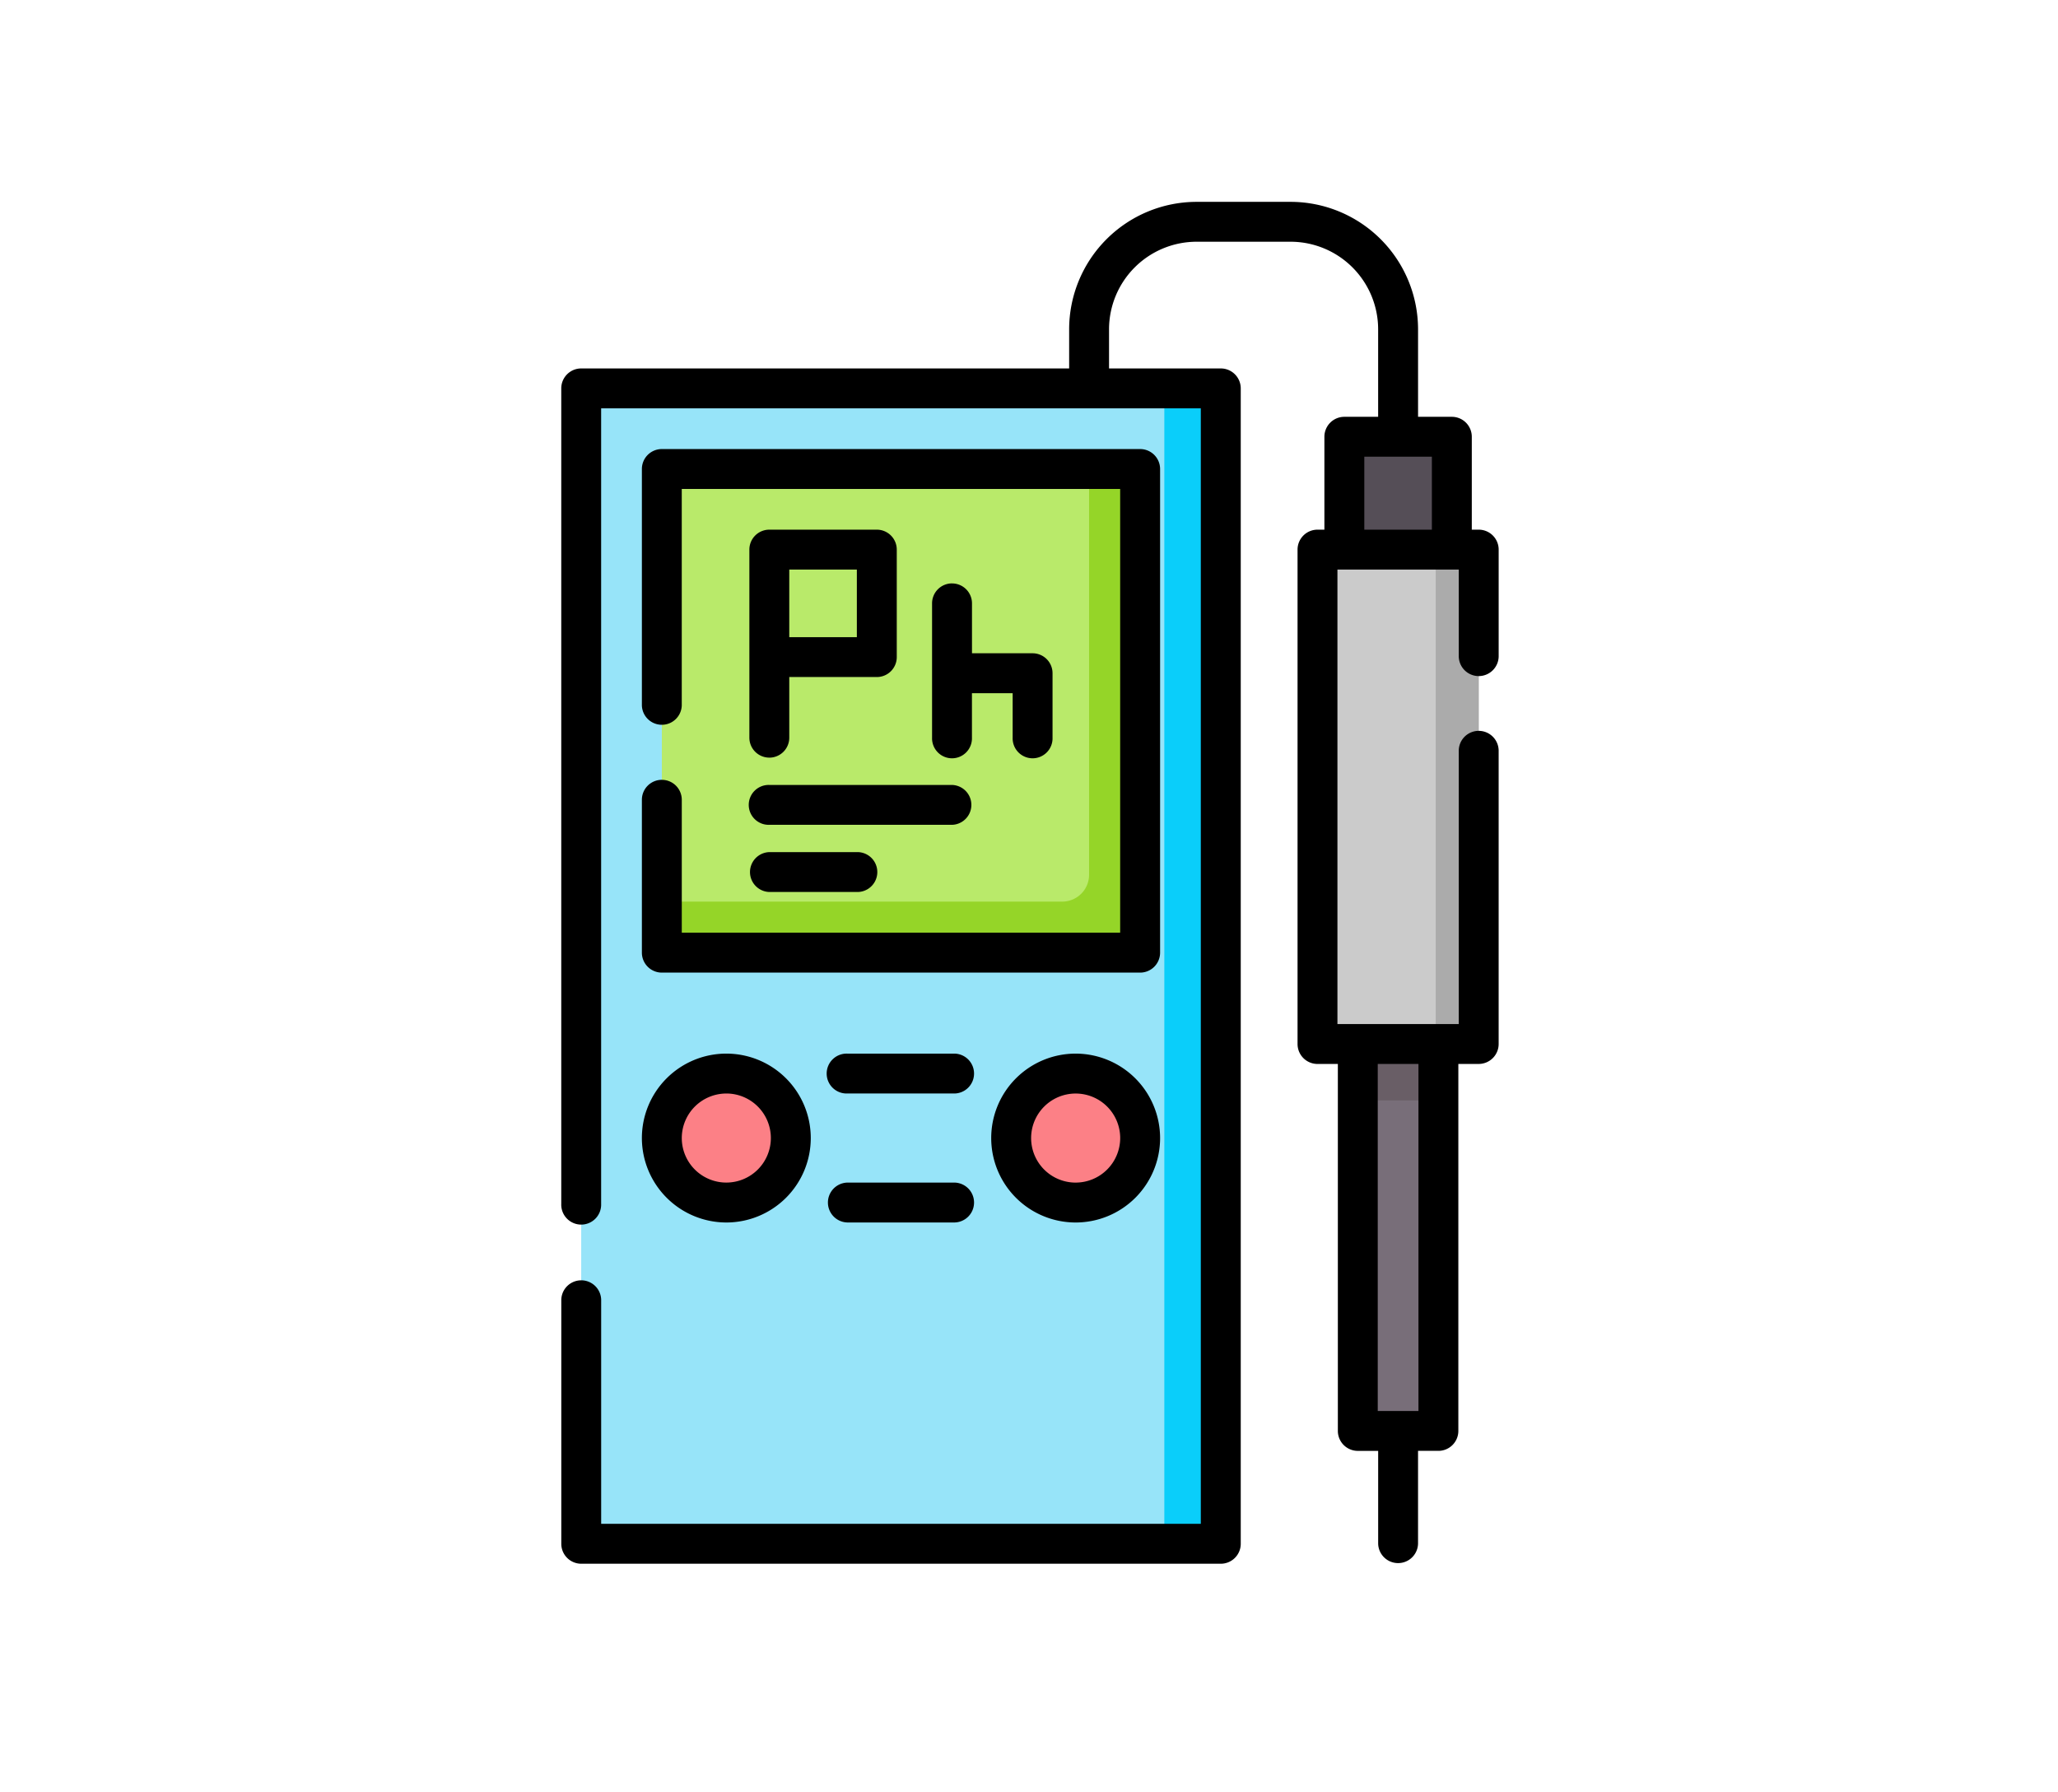 <svg xmlns="http://www.w3.org/2000/svg" xmlns:xlink="http://www.w3.org/1999/xlink" width="418" height="364" viewBox="0 0 418 364">
  <defs>
    <filter id="Rectángulo_44643" x="0" y="0" width="418" height="364" filterUnits="userSpaceOnUse">
      <feOffset dy="3" input="SourceAlpha"/>
      <feGaussianBlur stdDeviation="3" result="blur"/>
      <feFlood flood-opacity="0.161"/>
      <feComposite operator="in" in2="blur"/>
      <feComposite in="SourceGraphic"/>
    </filter>
  </defs>
  <g id="Grupo_174007" data-name="Grupo 174007" transform="translate(-591 -6578.656)">
    <g transform="matrix(1, 0, 0, 1, 591, 6578.66)" filter="url(#Rectángulo_44643)">
      <rect id="Rectángulo_44643-2" data-name="Rectángulo 44643" width="400" height="346" rx="45" transform="translate(9 6)" fill="#fff"/>
    </g>
    <g id="Grupo_171746" data-name="Grupo 171746" transform="translate(-295 102.97)">
      <g id="Grupo_171745" data-name="Grupo 171745" transform="translate(920.197 6516.687)">
        <path id="Trazado_259209" data-name="Trazado 259209" d="M87.3,70.13H217.2V304.815H87.3Z" transform="translate(-3.448 -32.24)" fill="#97e4f9"/>
        <path id="Trazado_259210" data-name="Trazado 259210" d="M306.508,70.13h11.461V304.815H306.508Z" transform="translate(-104.219 -32.24)" fill="#0acefa"/>
        <path id="Trazado_259211" data-name="Trazado 259211" d="M214.757,100.435v98.24H117.608v-98.24Z" transform="translate(-17.379 -46.171)" fill="#b9ea6a"/>
        <path id="Trazado_259212" data-name="Trazado 259212" d="M204.387,100.435v82.413a5.458,5.458,0,0,1-5.458,5.458H117.608v10.37h97.149v-98.24Z" transform="translate(-17.379 -46.171)" fill="#95d528"/>
        <circle id="Elipse_6297" data-name="Elipse 6297" cx="13.099" cy="13.099" r="13.099" transform="translate(100.229 177.064)" fill="#fc8086"/>
        <circle id="Elipse_6298" data-name="Elipse 6298" cx="13.099" cy="13.099" r="13.099" transform="translate(171.18 177.064)" fill="#fc8086"/>
        <path id="Trazado_259213" data-name="Trazado 259213" d="M364.087,130.74h32.747V231.163H364.087Z" transform="translate(-130.689 -60.103)" fill="#cbcbcb"/>
        <path id="Trazado_259214" data-name="Trazado 259214" d="M408.535,130.74h8.733V231.163h-8.733Z" transform="translate(-151.122 -60.103)" fill="#ababab"/>
        <path id="Trazado_259215" data-name="Trazado 259215" d="M379.24,316.61h16.373V395.2H379.24Z" transform="translate(-137.655 -145.55)" fill="#786e79"/>
        <path id="Trazado_259216" data-name="Trazado 259216" d="M374.189,88.313H396.02v22.923H374.189Z" transform="translate(-135.333 -40.599)" fill="#554e57"/>
        <path id="Trazado_259217" data-name="Trazado 259217" d="M379.24,316.61h16.373v11.461H379.24Z" transform="translate(-137.655 -145.55)" fill="#695e66"/>
        <path id="Trazado_259218" data-name="Trazado 259218" d="M114.16,160.12a4.052,4.052,0,0,0-4.052,4.052v31.055a4.052,4.052,0,0,0,4.052,4.052h97.149a4.052,4.052,0,0,0,4.052-4.052V96.987a4.052,4.052,0,0,0-4.052-4.052H114.16a4.052,4.052,0,0,0-4.052,4.052v48.029a4.052,4.052,0,0,0,8.1,0V101.039h89.044v90.136H118.212v-27a4.052,4.052,0,0,0-4.052-4.052Z" transform="translate(-13.932 -42.723)"/>
        <path id="Trazado_259219" data-name="Trazado 259219" d="M127.259,354.523a17.151,17.151,0,1,0-17.151-17.15A17.17,17.17,0,0,0,127.259,354.523Zm0-26.2a9.046,9.046,0,1,1-9.047,9.047A9.057,9.057,0,0,1,127.259,328.326Z" transform="translate(-13.932 -147.21)"/>
        <path id="Trazado_259220" data-name="Trazado 259220" d="M258.58,320.222a17.151,17.151,0,1,0,17.151,17.151A17.17,17.17,0,0,0,258.58,320.222Zm0,26.2a9.046,9.046,0,1,1,9.047-9.046A9.057,9.057,0,0,1,258.58,346.419Z" transform="translate(-74.301 -147.21)"/>
        <path id="Trazado_259221" data-name="Trazado 259221" d="M205.692,320.222H183.861a4.052,4.052,0,1,0,0,8.1h21.831a4.052,4.052,0,0,0,0-8.1Z" transform="translate(-45.974 -147.21)"/>
        <path id="Trazado_259222" data-name="Trazado 259222" d="M205.692,368.709H183.861a4.052,4.052,0,0,0,0,8.1h21.831a4.052,4.052,0,0,0,0-8.1Z" transform="translate(-45.974 -169.5)"/>
        <path id="Trazado_259223" data-name="Trazado 259223" d="M154.566,169.549a4.052,4.052,0,0,0,4.052-4.052V153.175H176.4a4.052,4.052,0,0,0,4.052-4.052V127.292a4.052,4.052,0,0,0-4.052-4.052H154.566a4.052,4.052,0,0,0-4.052,4.052v38.2a4.052,4.052,0,0,0,4.052,4.052Zm4.052-38.2h13.727v13.727H158.618Z" transform="translate(-32.507 -56.655)"/>
        <path id="Trazado_259224" data-name="Trazado 259224" d="M223.257,143.443A4.052,4.052,0,0,0,219.2,147.5v27.289a4.052,4.052,0,1,0,8.1,0v-9.047h8.269v9.047a4.052,4.052,0,1,0,8.1,0v-13.1a4.052,4.052,0,0,0-4.052-4.052H227.309V147.5a4.052,4.052,0,0,0-4.052-4.052Z" transform="translate(-64.085 -65.943)"/>
        <path id="Trazado_259225" data-name="Trazado 259225" d="M154.566,227.309h37.113a4.052,4.052,0,0,0,0-8.1H154.566a4.052,4.052,0,1,0,0,8.1Z" transform="translate(-32.507 -100.771)"/>
        <path id="Trazado_259226" data-name="Trazado 259226" d="M154.566,252.563h18.01a4.052,4.052,0,0,0,0-8.1h-18.01a4.052,4.052,0,0,0,0,8.1Z" transform="translate(-32.507 -112.381)"/>
        <path id="Trazado_259227" data-name="Trazado 259227" d="M266.145,96.326a4.052,4.052,0,0,0,4.052-4.052V70.637a4.052,4.052,0,0,0-4.052-4.052h-1.406V47.714a4.052,4.052,0,0,0-4.052-4.052h-6.863V25.883A25.912,25.912,0,0,0,227.94,0h-19.1a25.912,25.912,0,0,0-25.883,25.883v7.955h-99.1A4.052,4.052,0,0,0,79.8,37.89V203.563a4.052,4.052,0,1,0,8.1,0V41.943H209.7v226.58H87.907V222.984a4.052,4.052,0,0,0-8.1,0v49.591a4.052,4.052,0,0,0,4.052,4.052h129.9a4.052,4.052,0,0,0,4.052-4.052V37.89a4.052,4.052,0,0,0-4.052-4.052H191.06V25.883A17.8,17.8,0,0,1,208.838,8.1h19.1a17.8,17.8,0,0,1,17.779,17.779V43.662h-6.863a4.052,4.052,0,0,0-4.052,4.052V66.585H233.4a4.052,4.052,0,0,0-4.052,4.052V171.06a4.052,4.052,0,0,0,4.052,4.052h4.135v74.54a4.052,4.052,0,0,0,4.052,4.052h4.134v18.871a4.052,4.052,0,0,0,8.1,0V253.7h4.134a4.052,4.052,0,0,0,4.052-4.052v-74.54h4.134a4.052,4.052,0,0,0,4.052-4.052V111.376a4.052,4.052,0,0,0-8.1,0v55.632H237.449V74.689h24.643V92.274a4.053,4.053,0,0,0,4.053,4.052Zm-12.239,78.786V245.6h-8.269V175.112Zm-11-108.527V51.767h13.727V66.585Z" transform="translate(0 0)"/>
      </g>
    </g>
  </g>
</svg>
